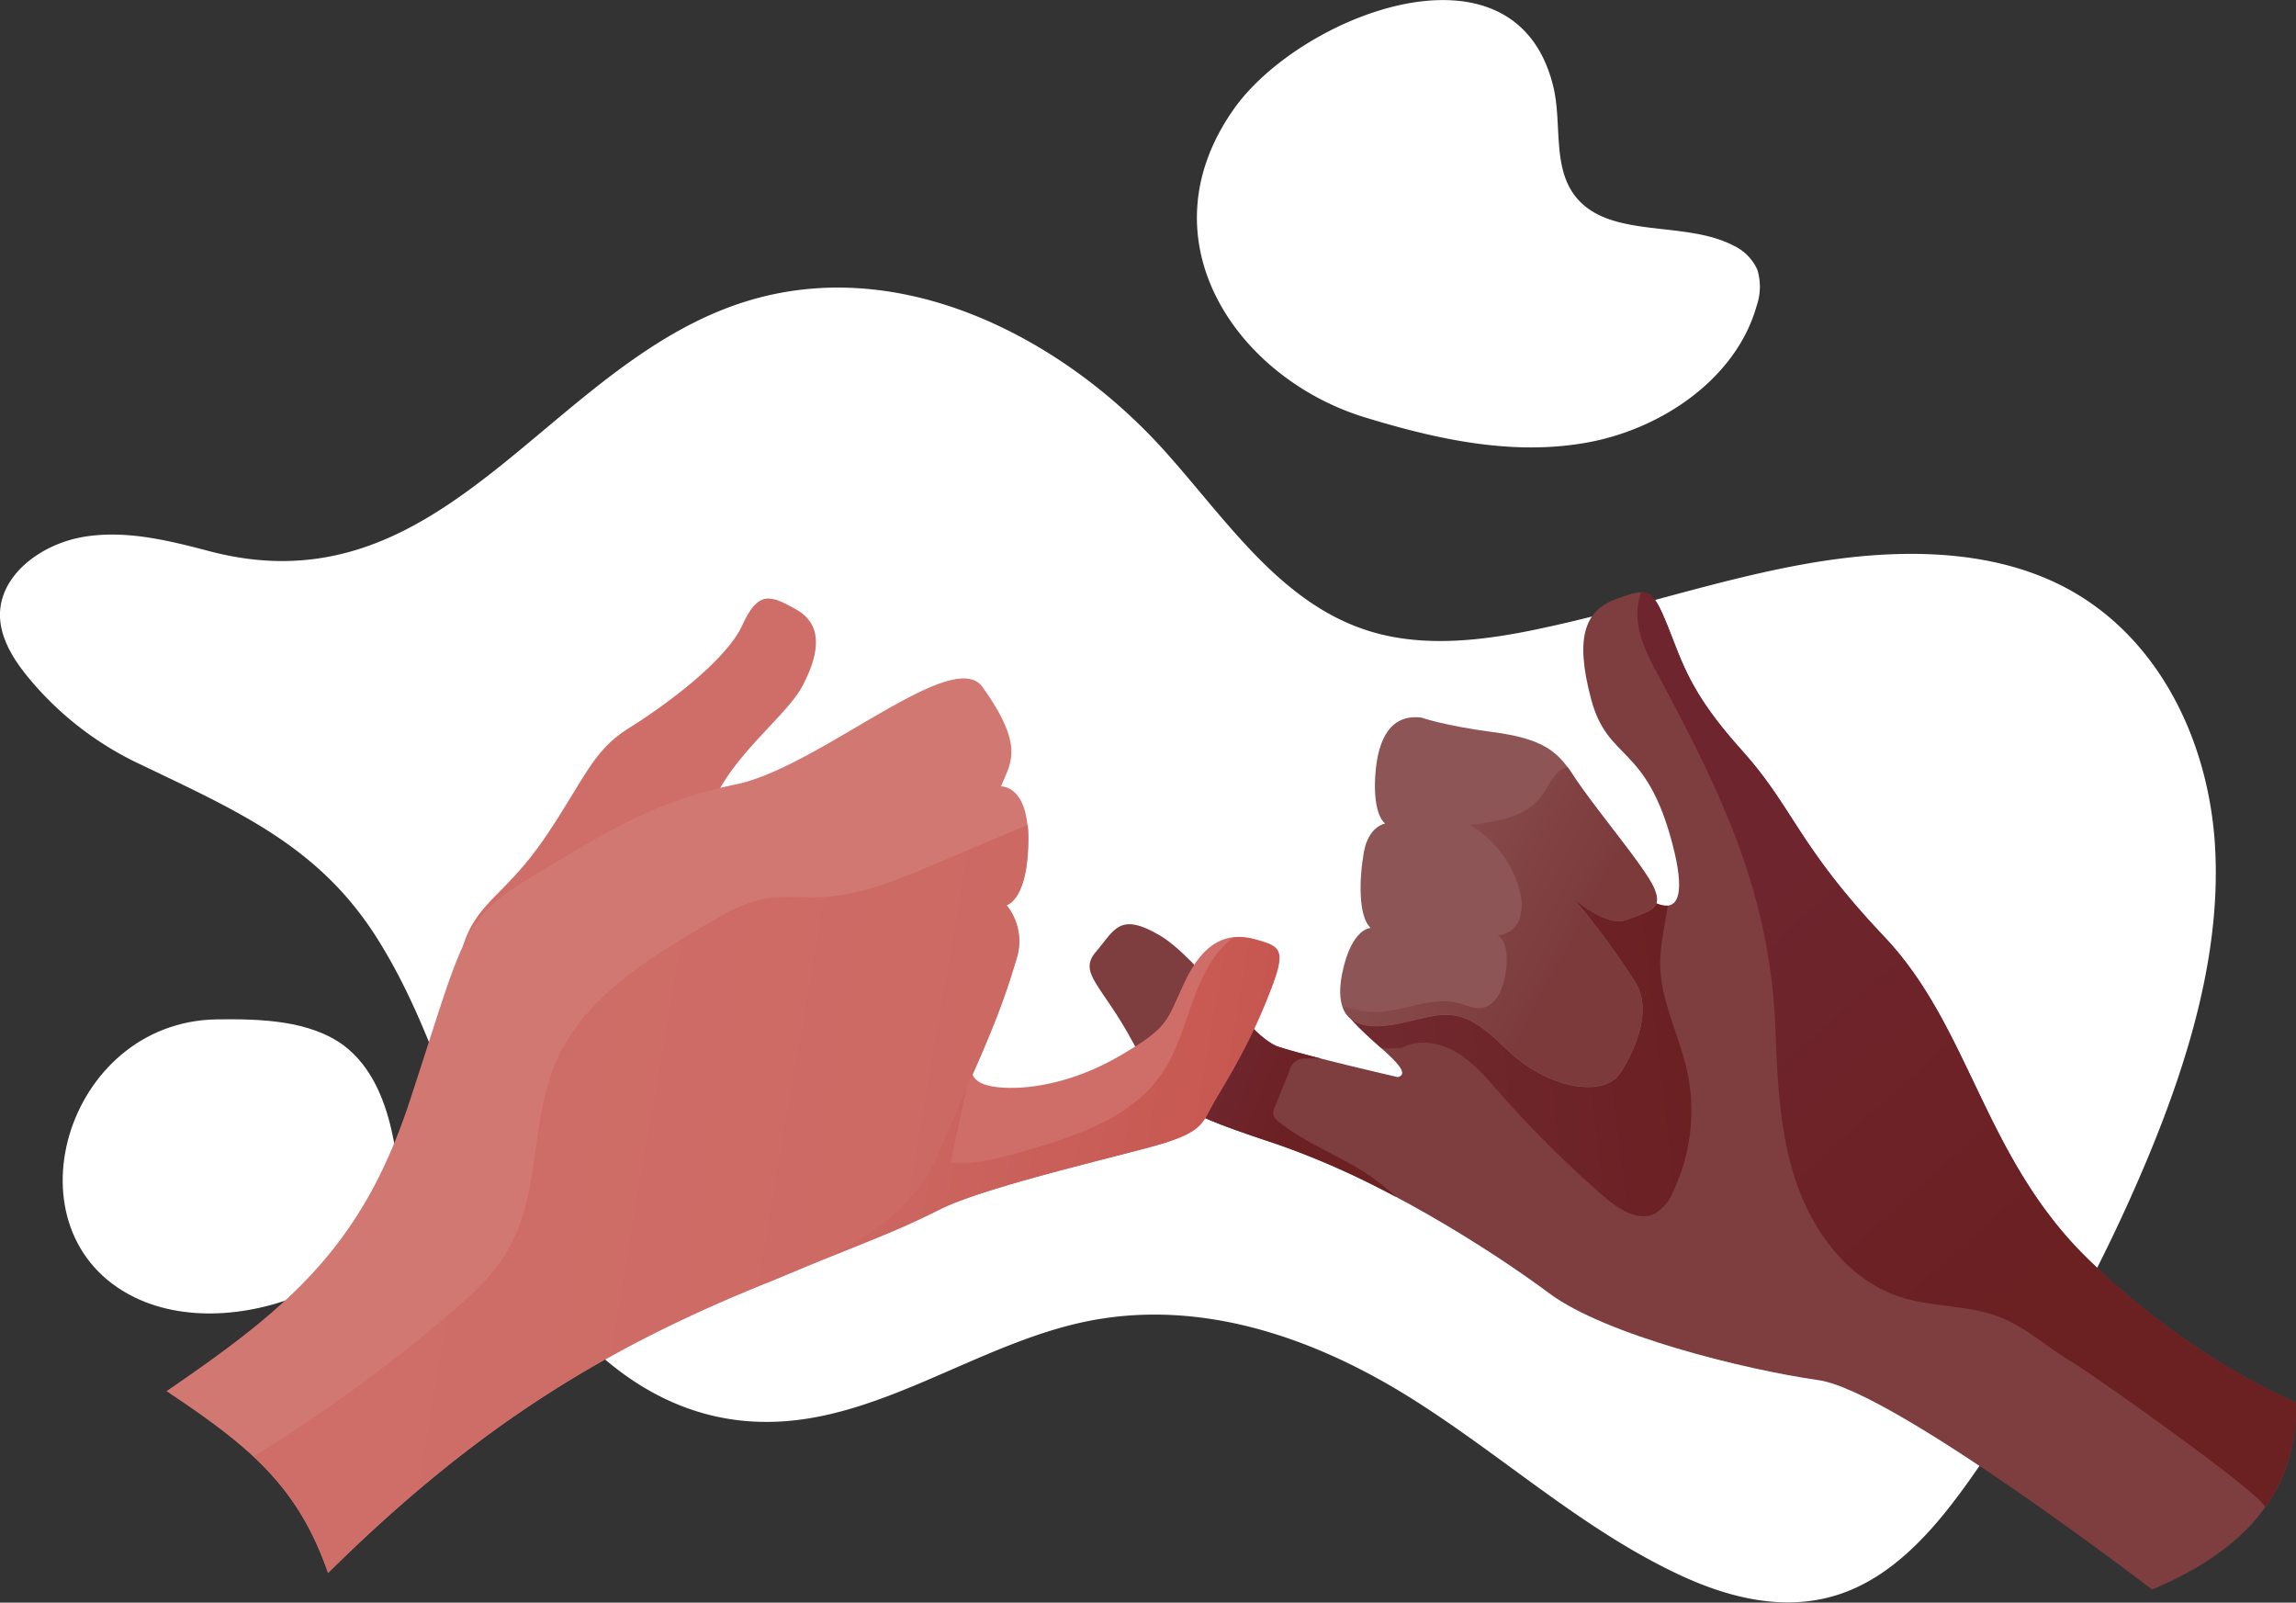 <svg id="Layer_1" data-name="Layer 1" xmlns="http://www.w3.org/2000/svg" xmlns:xlink="http://www.w3.org/1999/xlink" viewBox="0 0 386.26 269.55"><rect x="0" y="0" width="386.26" height="269.55" fill="#333333" stroke="none"/><defs><style>.cls-1{fill:#fff;}.cls-2{fill:#7e3d3e;}.cls-3{fill:url(#linear-gradient);}.cls-4{fill:url(#linear-gradient-2);}.cls-5{fill:#8e5556;}.cls-6{fill:#cf6e69;}.cls-7{fill:url(#linear-gradient-3);}.cls-8{fill:#d27873;}.cls-9{fill:url(#linear-gradient-4);}.cls-10{fill:url(#linear-gradient-5);}.cls-11{fill:url(#linear-gradient-6);}</style><linearGradient id="linear-gradient" x1="356.26" y1="93.48" x2="368.76" y2="100.46" gradientTransform="translate(-154.89 131.06) rotate(-6.78)" gradientUnits="userSpaceOnUse"><stop offset="0" stop-color="#6e252d"/><stop offset="1" stop-color="#6b2022"/></linearGradient><linearGradient id="linear-gradient-2" x1="377.9" y1="97.43" x2="433.24" y2="97.43" gradientTransform="translate(-154.89 131.06) rotate(-6.78)" gradientUnits="userSpaceOnUse"><stop offset="0" stop-color="#712a31"/><stop offset="1" stop-color="#6b2022"/></linearGradient><linearGradient id="linear-gradient-3" x1="-62.16" y1="349.86" x2="27.32" y2="349.86" gradientTransform="translate(245.54 -153.85) rotate(9.72)" gradientUnits="userSpaceOnUse"><stop offset="0" stop-color="#cf6e69"/><stop offset="1" stop-color="#c75650"/></linearGradient><linearGradient id="linear-gradient-4" x1="444.05" y1="78.3" x2="490.5" y2="144.2" xlink:href="#linear-gradient"/><linearGradient id="linear-gradient-5" x1="380.61" y1="57.03" x2="415.74" y2="81.26" gradientTransform="translate(-154.89 131.06) rotate(-6.78)" gradientUnits="userSpaceOnUse"><stop offset="0" stop-color="#8e5556"/><stop offset="1" stop-color="#7c3a3b"/></linearGradient><linearGradient id="linear-gradient-6" x1="-128.68" y1="374.63" x2="-16.21" y2="374.63" gradientTransform="translate(245.54 -153.85) rotate(9.72)" gradientUnits="userSpaceOnUse"><stop offset="0" stop-color="#cf6e69"/><stop offset="1" stop-color="#cd6963"/></linearGradient></defs><title>legal</title><path class="cls-1" d="M130.25,53C96,62.76,79,105.88,38.88,95.39c-6.79-1.78-13.9-3.59-21-2.48S3.92,99,3.56,105.53c-0.22,4,2.06,7.81,4.69,11A54.07,54.07,0,0,0,26.7,131C43.58,139.1,57,144.89,66.76,160.11c8.37,13.07,12.43,28,18.22,41.77,8.33,19.84,24.18,40,47.59,39.93,18.68,0,35.29-13.06,53.57-16.86,20-4.17,39.48,3.24,55,13,15.36,9.68,28.51,21.83,44.7,29.47,8.1,3.82,17.69,6.46,27,3.43,9.76-3.18,16.82-11.79,22.63-20.08a282.77,282.77,0,0,0,29.2-52.87c7.15-17.08,12.6-35.26,11.51-53.05-1.1-18-9.81-35.67-25.92-43.75-12.57-6.31-28.14-6.23-43-3.59s-29.58,7.71-44.64,10.88c-9.32,2-19.13,3.18-28.05.61-15.39-4.44-24.54-18.77-35.13-30.54C182.83,60,156.19,45.63,130.25,53Z" transform="translate(-3.55 -2.66)"/><path class="cls-1" d="M233.21,72.87c12.06,3.68,24.8,6.51,37.41,4.21s25-10.82,28.43-22.9a9.87,9.87,0,0,0,.16-6.11,8.22,8.22,0,0,0-4.1-4.14C286.75,39.61,274,43,268.4,35.45c-3.75-5.06-2-12.38-3.62-18.57C258.14-9,221.92,5.42,211,21.17,195.61,43.2,211.74,66.33,233.21,72.87Z" transform="translate(-3.55 -2.66)"/><path class="cls-1" d="M26.19,220.86c9.07,4.42,20.88,3.08,30.28-1.46,5.07-2.45,9.81-6,12.16-10.64,2.53-5,2-10.73.79-16S66,182,61.4,178.51C55.7,174.3,47.55,174,40,174.11,14.45,174.5,4.06,210.05,26.19,220.86Z" transform="translate(-3.55 -2.66)"/><path class="cls-2" d="M230.78,174c3.32,3.94,11.08,9,7.92,9.82,0,0-15.18-3.47-20.08-5.12s-13.39-14.92-20.1-18.8-7.49-.78-10.59,2.83,1,5.54,6.21,15.23,5.62,11,23.39,16.84,37.26,18.38,46.65,25.38S296.95,233,309.5,234.79,365.59,270,365.59,270c16.31-6.79,24.62-17.18,24.19-31.5,0,0-17.13-6.75-34.85-23.94s-19.85-39-34.4-54.34-15.25-21.68-24-31.4-9.94-14.71-12.49-21-3.2-6.35-8.49-4.46-7.15,6.31-4.32,16.9,9.21,7.38,13.66,24.28-5.53,8.24-5.53,8.24-11.68-9.52-26,2.75S230.78,174,230.78,174Z" transform="translate(-3.55 -2.66)"/><path class="cls-3" d="M238.46,204a43.49,43.49,0,0,0-4.64-3.69c-4.84-3.28-10.51-5.27-15.07-8.92a2.27,2.27,0,0,1-1-1.26,2.37,2.37,0,0,1,.26-1.28l2.45-6.06a2.56,2.56,0,0,1,2.81-2.08,18.26,18.26,0,0,1,2.54,0c-2.92-.75-5.63-1.48-7.24-2-2.14-.72-5-3.66-8-7.06a24.42,24.42,0,0,0-1.74,2.15l-9.23,12.68c2.95,3,7.36,4.83,17.92,8.34A138.83,138.83,0,0,1,238.46,204Z" transform="translate(-3.55 -2.66)"/><path class="cls-4" d="M282,206.75a7.46,7.46,0,0,0,3-3.65,31.55,31.55,0,0,0,2.37-20.33c-1.33-6-4.45-11.73-4.53-17.9,0-3.33.81-6.6,1.27-9.91-2,.25-4.8-2.2-4.8-2.2s-11.68-9.52-26,2.75S230.78,174,230.78,174a59.51,59.51,0,0,0,5.22,5l3.32-.08c2.84-1.56,6.47-.92,9.26.73s4.92,4.19,7.06,6.62a189.43,189.43,0,0,0,17.7,17.6C275.78,206,279.11,208.21,282,206.75Z" transform="translate(-3.55 -2.66)"/><path class="cls-5" d="M242.69,123.35c-4.91-.6-7.36,3.09-7.78,9.82s1.67,8,1.67,8-2.79.41-3.58,4.8-1,10.81,1.14,12.76c0,0-3.19,0-4.75,7.45s1.75,10.19,9.21,8.71,10.15-3.85,17.94,3.83,17,8.27,19.49,4.57,5.7-10.73,2.55-15.6-9.71-14.05-12.44-15.78c0,0,7,7,11,5.48s6.2-1.74,4.69-5.31-10-13.39-13.81-19.29c-2.45-3.75-4.92-5.89-13.31-7S242.69,123.35,242.69,123.35Z" transform="translate(-3.55 -2.66)"/><path class="cls-6" d="M167.79,178.51c-1.67,4.34-1.15,6.47,3.55,7s12.54-.52,20.81-5.39,7.52-5.6,10.73-12.37,7.17-8.41,11.88-7.1,5.3,1.74,1.58,10.8-7.89,15.05-9.27,17.76-2.26,3.89-7.47,5.6-30,7.24-38,11.24-13.54,5.87-24.4,10.4-25.53-17.78-25.53-17.78l24.51-29.86Z" transform="translate(-3.55 -2.66)"/><path class="cls-7" d="M214.76,160.7a9.83,9.83,0,0,0-3.67-.36c-0.28.2-.55,0.4-0.81,0.62-6.28,5.46-6.52,15.15-11.14,22.07-5.18,7.76-14.91,10.84-23.89,13.39-3.85,1.09-7.82,2.2-11.8,1.78l3.13-14.39L129,187.89c-4.11,6.56-7.89,13.69-8.62,21.35,5,5,11.45,9.52,16.89,7.25,10.85-4.52,16.48-6.4,24.4-10.4s32.75-9.53,38-11.24,6.09-2.89,7.47-5.6,5.56-8.71,9.27-17.76S219.47,162,214.76,160.7Z" transform="translate(-3.55 -2.66)"/><path class="cls-6" d="M81.41,161.87c2.36-7.59,7.06-8.49,13.64-18.07s8.06-14.82,14.2-18.62,16.48-11.41,19.18-17.37,4.83-5,9-2.68,4.43,6.6,1.15,12.86-16.34,14.69-16.22,25.49S81.41,161.87,81.41,161.87Z" transform="translate(-3.55 -2.66)"/><path class="cls-8" d="M31.56,236.64c20.5-14,32.85-24.27,40.9-48.74,9.35-28.4,8.59-30.65,21-38.05s20.07-12.38,34-15.29,36.39-23.31,41.37-16.36c7.33,10.23,4.6,12.86,3.13,16.73,0,0,4.58-.25,4.55,8.84,0,10.39-3.67,11.15-3.67,11.15a9.64,9.64,0,0,1,1.64,9.17c-1.85,6.26-3.88,11.78-9.43,23.94s-5.16,19.44-32.38,30.37-49,24.17-73.94,48.84C53.69,252.76,45.9,246.18,31.56,236.64Z" transform="translate(-3.55 -2.66)"/><path class="cls-9" d="M389.79,238.47s-17.13-6.75-34.85-23.94-19.85-39-34.4-54.34-15.25-21.68-24-31.4-9.94-14.71-12.49-21c-1.67-4.1-2.53-5.54-4.4-5.53a11,11,0,0,0-.56,5c0.38,3.12,1.83,6,3.32,8.76,10.73,20,18.95,36.83,19.82,59.67,0.32,8.41.67,16.94,3.24,25s7.72,15.57,15.33,19.16c6.12,2.89,13,1.95,19.16,4.32,4.39,1.7,8.13,5.19,12.2,7.58,3,1.76,33.36,23.16,32.4,24.5A28,28,0,0,0,389.79,238.47Z" transform="translate(-3.55 -2.66)"/><path class="cls-10" d="M278.58,167.69a120.44,120.44,0,0,0-10.44-14c2.37,2,6.33,4.71,9,3.68,4-1.55,6.2-1.74,4.69-5.31s-10-13.39-13.81-19.29c-0.24-.37-0.48-0.72-0.73-1.06l-0.17,0c-2.11.59-2.92,3.05-4.22,4.81-2.66,3.61-7.64,4.39-12.1,4.89a18,18,0,0,1,8.34,10.82,8.26,8.26,0,0,1,.07,4.89,4.05,4.05,0,0,1-3.69,2.82c1.63,1.27,1.63,3.7,1.4,5.76-0.32,2.8-1.47,6.26-4.28,6.5-1.26.11-2.45-.51-3.67-0.82-5.5-1.4-10.77,2.41-16.41,1.28-1.16-.23-2.2-0.76-3.09-0.53,1.1,2.84,4.21,3.7,9.13,2.72,7.46-1.48,10.15-3.85,17.94,3.83s17,8.27,19.49,4.57S281.73,172.56,278.58,167.69Z" transform="translate(-3.55 -2.66)"/><path class="cls-11" d="M165.1,188c5.56-12.16,7.58-17.68,9.43-23.94a9.64,9.64,0,0,0-1.64-9.17s3.63-.76,3.67-11.15a22.12,22.12,0,0,0-.11-2.36l-15.93,6.73c-6.06,2.56-12.28,5.16-18.85,5.43-3.16.13-6.36-.28-9.47,0.28-3.53.64-6.7,2.48-9.79,4.3-10.07,5.91-20.77,12.51-25.38,23.24-4.2,9.78-2.58,21.48-7.64,30.83-2.59,4.78-6.71,8.51-10.85,12a265.67,265.67,0,0,1-32.34,23.44,45.83,45.83,0,0,1,12.58,19.55c24.91-24.67,46.72-37.91,73.94-48.84S159.54,200.17,165.1,188Z" transform="translate(-3.55 -2.66)"/></svg>